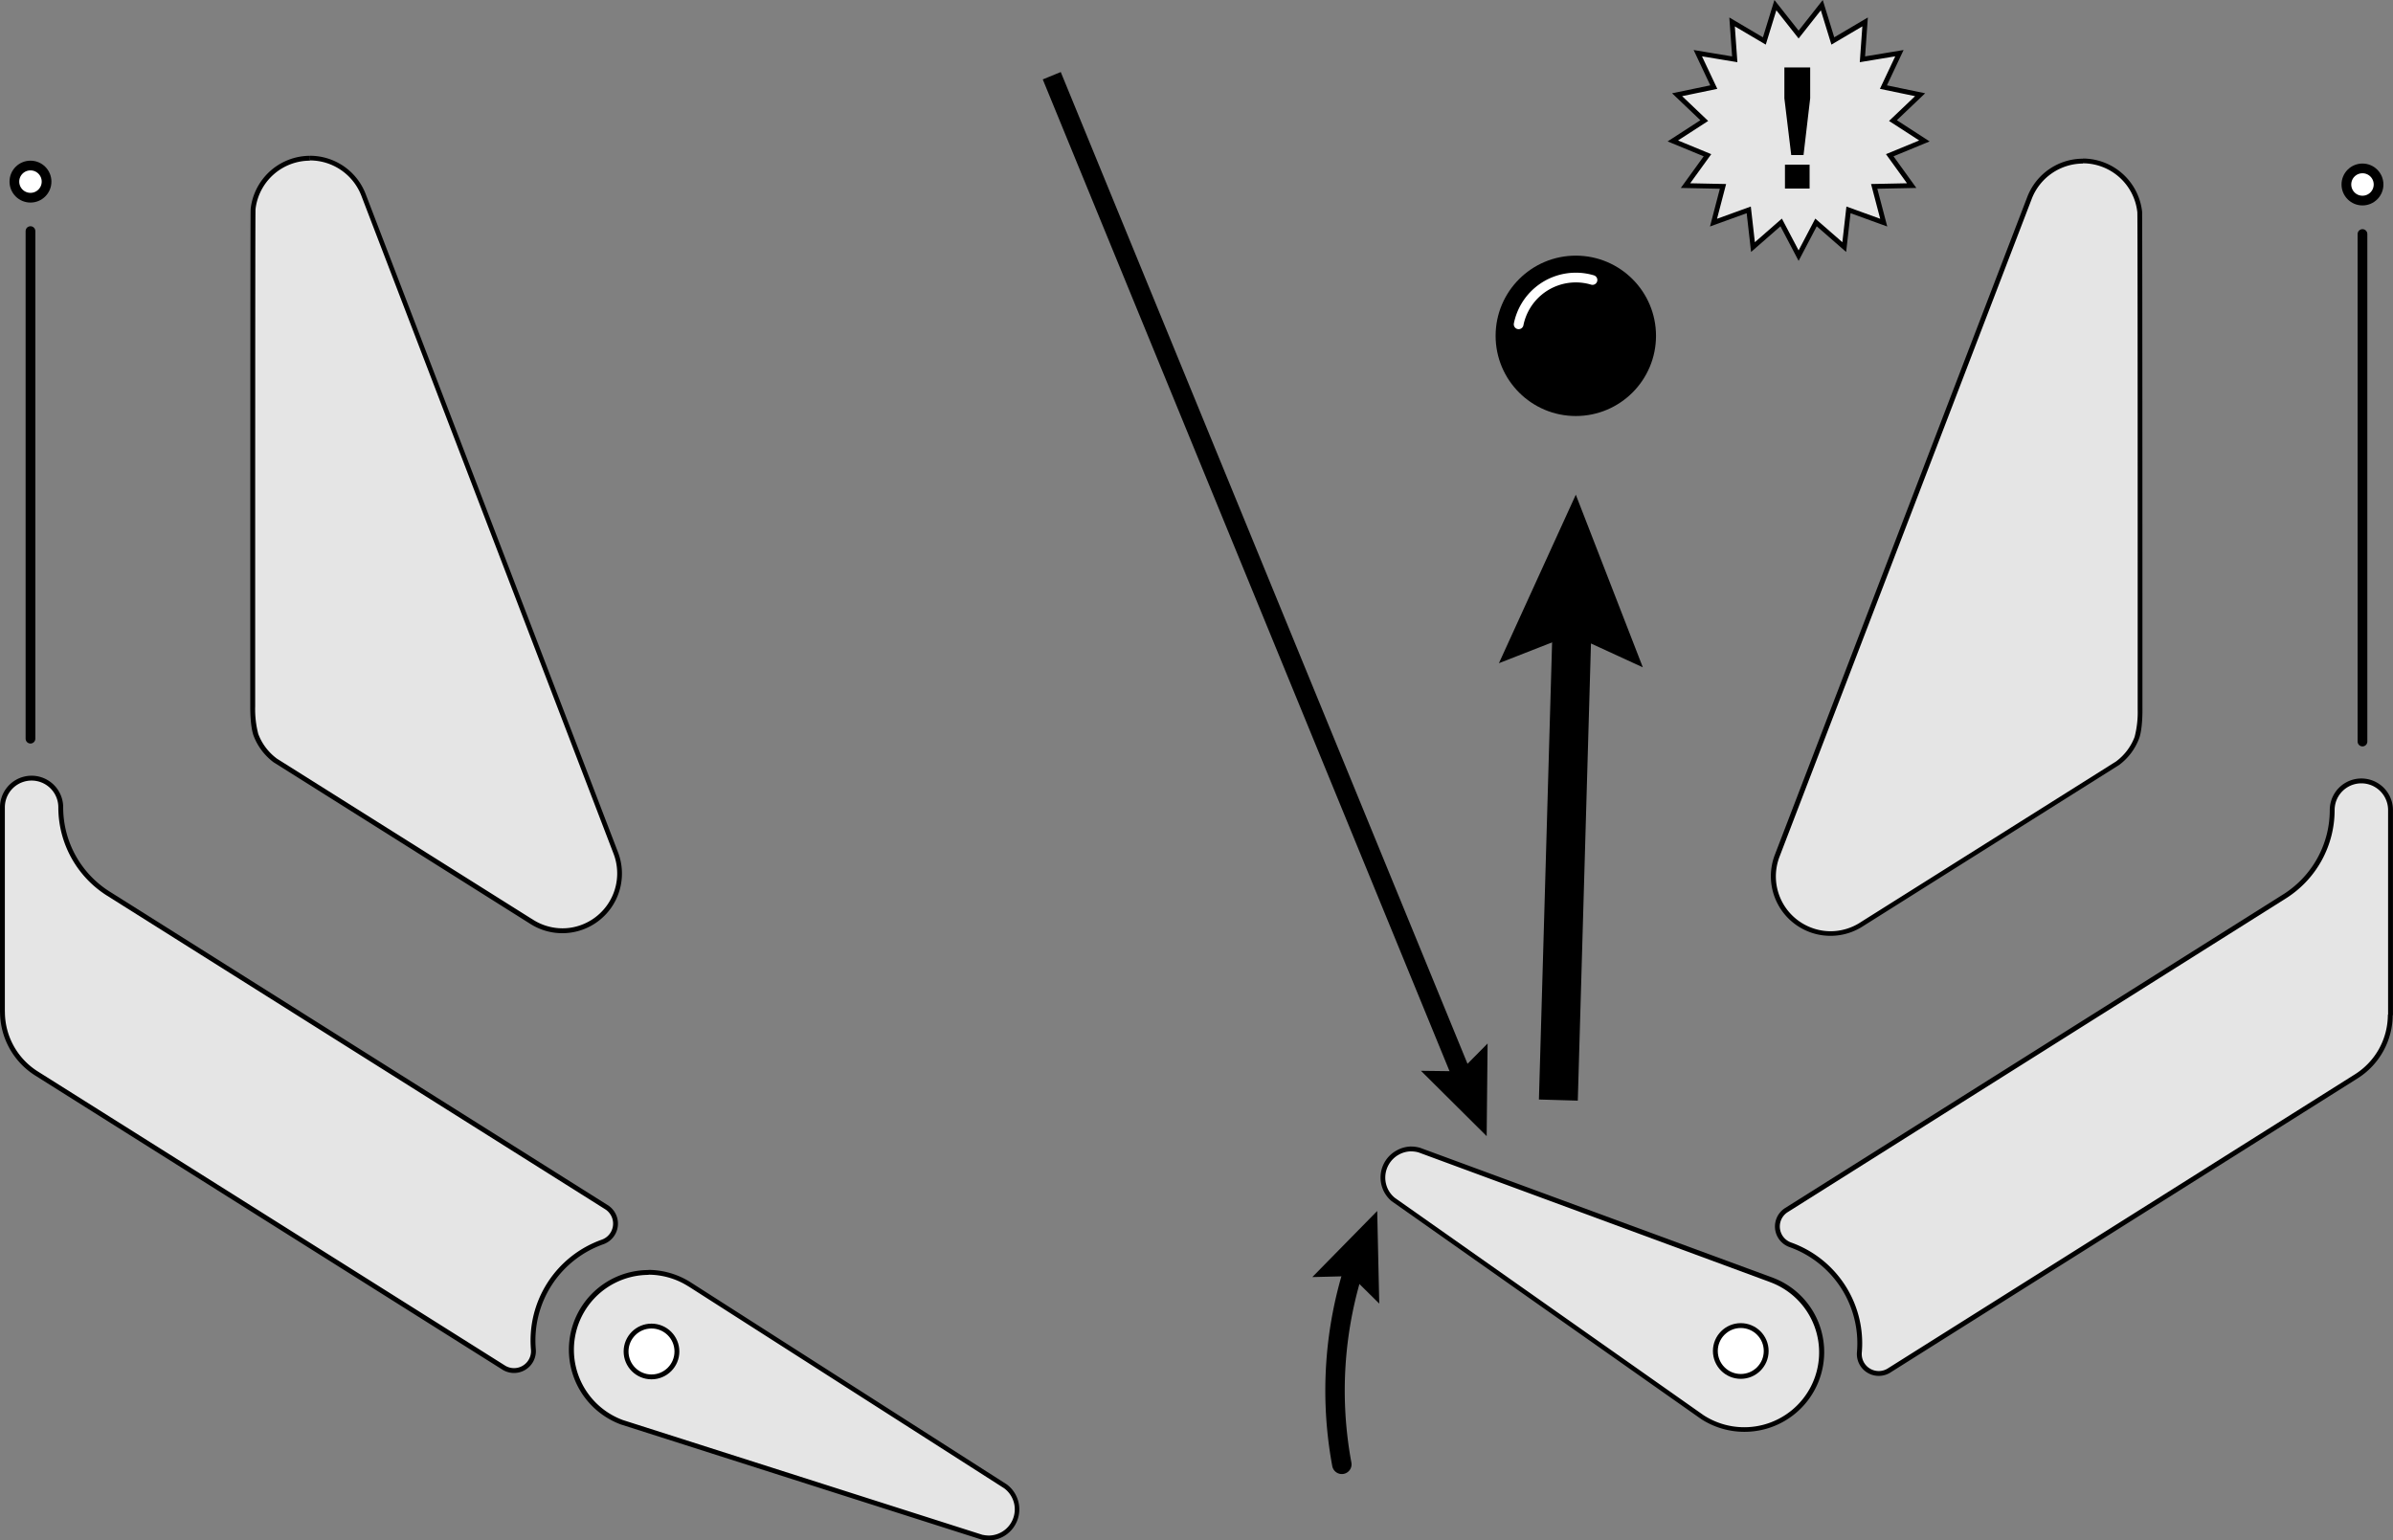<svg id="Layer_1" data-name="Layer 1" xmlns="http://www.w3.org/2000/svg" viewBox="0 0 492.34 316.95"><rect x="0" y="0" width="492.34" height="316.95" fill="#808080" stroke="none"/><defs><style>.cls-1,.cls-3{fill:#e5e5e5;}.cls-2,.cls-4,.cls-5{fill:#fff;}.cls-10,.cls-2,.cls-3,.cls-4,.cls-5,.cls-6,.cls-8,.cls-9{stroke:#000;}.cls-10,.cls-2,.cls-3,.cls-4,.cls-5,.cls-6,.cls-7,.cls-8,.cls-9{stroke-miterlimit:10;}.cls-10,.cls-4,.cls-6,.cls-7{stroke-linecap:round;}.cls-4,.cls-5,.cls-7{stroke-width:2px;}.cls-6,.cls-7,.cls-8,.cls-9{fill:none;}.cls-6,.cls-9{stroke-width:4px;}.cls-7{stroke:#fff;}.cls-8{stroke-width:8px;}.cls-10{fill:#e6e6e6;}</style></defs><title>dont-bash</title><path class="cls-1" d="M432.87,301.38a11.79,11.79,0,0,1-10.75-7,11.75,11.75,0,0,1-.24-9L473.78,150a11.79,11.79,0,0,1,22.72,2.91V153c.09,1.38.07,101.23.07,102.24a21.29,21.29,0,0,1-.66,5.89A11.85,11.85,0,0,1,492,266.3l-.1.07L439.6,299.3h0l-.31.19A11.81,11.81,0,0,1,432.87,301.38Z" transform="translate(-56.26 -109.32)"/><path d="M484.79,142.92A11.29,11.29,0,0,1,496,153h0V153c.07,1.4.08,67.48.07,102.25a20.28,20.28,0,0,1-.63,5.69,11.2,11.2,0,0,1-3.75,5l-.06.05-52,32.73h0l-.61.39a11.3,11.3,0,0,1-6.14,1.82,11.07,11.07,0,0,1-4-.75,11.28,11.28,0,0,1-6.5-14.58l51.9-135.38a11.35,11.35,0,0,1,10.54-7.25m0-1a12.28,12.28,0,0,0-11.47,7.89L421.42,285.2a12.27,12.27,0,0,0,18.13,14.7h0l52.72-33.19v0a12.15,12.15,0,0,0,4.08-5.41c.77-2,.7-6.06.7-6.06s0-101.47-.07-102.29v-.09h0a12.29,12.29,0,0,0-12.2-10.92Z" transform="translate(-56.26 -109.32)"/><path class="cls-2" d="M555.35,326.55" transform="translate(-56.26 -109.32)"/><path class="cls-2" d="M426.3,357.7" transform="translate(-56.26 -109.32)"/><path class="cls-2" d="M446.77,388.3" transform="translate(-56.26 -109.32)"/><path class="cls-3" d="M548.09,318.22V276a6,6,0,0,0-12,0,21,21,0,0,1-9.61,17.64L423.76,358.33a4,4,0,0,0,.87,7.13h0a21.52,21.52,0,0,1,14.18,22.14,4,4,0,0,0,6,3.78l96.23-60.59a15,15,0,0,0,7-12.69" transform="translate(-56.26 -109.32)"/><line class="cls-4" x1="486.06" y1="152.58" x2="486.06" y2="48.15"/><path class="cls-1" d="M172,300.79a11.81,11.81,0,0,1-6.41-1.9l-.31-.19h0l-52.34-32.95,0-.05a11.75,11.75,0,0,1-3.92-5.19,21.72,21.72,0,0,1-.67-5.87c0-1,0-100.87.08-102.26h0v-.08a11.76,11.76,0,0,1,7.49-9.69,11.57,11.57,0,0,1,4.22-.79,11.84,11.84,0,0,1,11,7.57L183,284.78A11.8,11.8,0,0,1,176.18,300,11.67,11.67,0,0,1,172,300.79Z" transform="translate(-56.26 -109.32)"/><path d="M120.06,141.33v1a11.35,11.35,0,0,1,10.54,7.25L182.5,285a11.3,11.3,0,0,1-6.5,14.58,11.15,11.15,0,0,1-4,.75,11.3,11.3,0,0,1-6.14-1.82l-.62-.38h0l-52-32.71-.09-.07a11.25,11.25,0,0,1-3.75-5,20.34,20.34,0,0,1-.64-5.71c0-34.75,0-100.83.07-102.19v-.07h0a11.28,11.28,0,0,1,11.21-10v-1m0,0a12.15,12.15,0,0,0-4.4.82,12.29,12.29,0,0,0-7.81,10.1h0v.1c-.09.82-.08,102.29-.08,102.29s-.06,4.06.7,6.06a12.25,12.25,0,0,0,4.09,5.41v0l52.72,33.19h0a12.27,12.27,0,0,0,18.14-14.7l-51.9-135.39a12.28,12.28,0,0,0-11.47-7.89Z" transform="translate(-56.26 -109.32)"/><path class="cls-2" d="M49.5,326" transform="translate(-56.26 -109.32)"/><path class="cls-2" d="M178.54,357.11" transform="translate(-56.26 -109.32)"/><path class="cls-2" d="M158.07,387.71" transform="translate(-56.26 -109.32)"/><path class="cls-1" d="M259.71,425.77a5.9,5.9,0,0,1-1.3-.15l-.1,0L184.24,402h0a15.91,15.91,0,0,1,3-30.67,16.29,16.29,0,0,1,2.41-.18,15.89,15.89,0,0,1,8.38,2.4l.47.29,64.67,41.36a5.84,5.84,0,0,1,2.31,3.84,5.91,5.91,0,0,1-4.93,6.72A5.69,5.69,0,0,1,259.71,425.77Z" transform="translate(-56.26 -109.32)"/><path d="M189.65,371.6a15.35,15.35,0,0,1,8.1,2.32l.32.19,64.79,41.44a5.39,5.39,0,0,1-2.4,9.66,4.65,4.65,0,0,1-.75.06,6.1,6.1,0,0,1-1.19-.13l-.07,0-74-23.62,0,0a15.41,15.41,0,0,1,5.28-29.88m0-1a16.06,16.06,0,0,0-2.49.19A16.4,16.4,0,0,0,184,402.42h0l74.25,23.7v0a6.46,6.46,0,0,0,1.4.16,5.46,5.46,0,0,0,.9-.07,6.4,6.4,0,0,0,2.82-11.48h0l-65.15-41.65h0a16.4,16.4,0,0,0-8.63-2.47Z" transform="translate(-56.26 -109.32)"/><circle class="cls-2" cx="134.04" cy="278.08" r="5.23"/><path class="cls-3" d="M56.76,317.63v-42.2a6,6,0,0,1,12,0,21,21,0,0,0,9.6,17.64l102.72,64.67a4,4,0,0,1-.86,7.13h0A21.5,21.5,0,0,0,166,387a4,4,0,0,1-6,3.78L63.77,330.2a15,15,0,0,1-7-12.69" transform="translate(-56.26 -109.32)"/><line class="cls-4" x1="6.27" y1="151.99" x2="6.27" y2="47.55"/><circle class="cls-5" cx="6.27" cy="37.37" r="3.31"/><circle class="cls-5" cx="486.06" cy="37.96" r="3.31"/><path class="cls-6" d="M335.07,369.54a83.14,83.14,0,0,0-2.74,41.08" transform="translate(-56.26 -109.32)"/><polygon points="270 262.77 278.04 262.57 283.77 268.23 283.35 249.17 270 262.77"/><path class="cls-1" d="M415.14,403.48a16,16,0,0,1-8.65-2.54l0,0-63.59-44.77-.06-.06a5.8,5.8,0,0,1-1.35-1.64,5.9,5.9,0,0,1,6.86-8.46l72.25,26.66.26.1a15.9,15.9,0,0,1-5.68,30.74Z" transform="translate(-56.26 -109.32)"/><path d="M346.63,346.23h0a5.51,5.51,0,0,1,1.51.22l72,26.56.51.2a15.4,15.4,0,1,1-13.88,27.31l0,0-63.54-44.74-.07-.06a5.27,5.27,0,0,1-1.23-1.5,5.41,5.41,0,0,1,4.74-8m0-1a6.31,6.31,0,0,0-3,.78,6.34,6.34,0,0,0-1.12,10.45h0s63.63,44.81,63.73,44.87l0,0h0a16.41,16.41,0,0,0,23.32-21.6,16.31,16.31,0,0,0-8.54-7.48h0L348.46,345.5h0a6.64,6.64,0,0,0-1.83-.27Z" transform="translate(-56.26 -109.32)"/><circle class="cls-2" cx="358.15" cy="277.98" r="5.23"/><circle cx="324.21" cy="69.1" r="16.5"/><path class="cls-7" d="M368.71,176.05a12,12,0,0,1,11.75-9.62,11.83,11.83,0,0,1,3.44.5" transform="translate(-56.26 -109.32)"/><line class="cls-8" x1="320.62" y1="226.35" x2="323.52" y2="125.66"/><polygon points="338 137.31 323.38 130.59 308.39 136.46 324.21 101.79 338 137.31"/><line class="cls-9" x1="216.39" y1="15.58" x2="301.34" y2="222.72"/><polygon points="292.35 220.33 300.4 220.43 306.06 214.71 305.87 233.77 292.35 220.33"/><polygon class="cls-10" points="370.05 7.11 374.82 1.06 377.09 8.43 383.73 4.51 383.18 12.2 390.79 10.94 387.5 17.92 395.05 19.49 389.46 24.81 395.93 29 388.8 31.94 393.31 38.19 385.6 38.35 387.56 45.81 380.31 43.18 379.44 50.84 373.63 45.77 370.05 52.6 366.46 45.77 360.66 50.84 359.79 43.18 352.54 45.81 354.49 38.35 346.78 38.19 351.3 31.94 344.17 29 350.64 24.81 345.05 19.49 352.6 17.92 349.31 10.94 356.91 12.2 356.36 4.51 363 8.43 365.27 1.06 370.05 7.11"/><path d="M423.38,123.2h5.31v6.35l-1.37,11.67h-2.53l-1.41-11.67Zm.12,20h5.07v4.91H423.5Z" transform="translate(-56.26 -109.32)"/></svg>